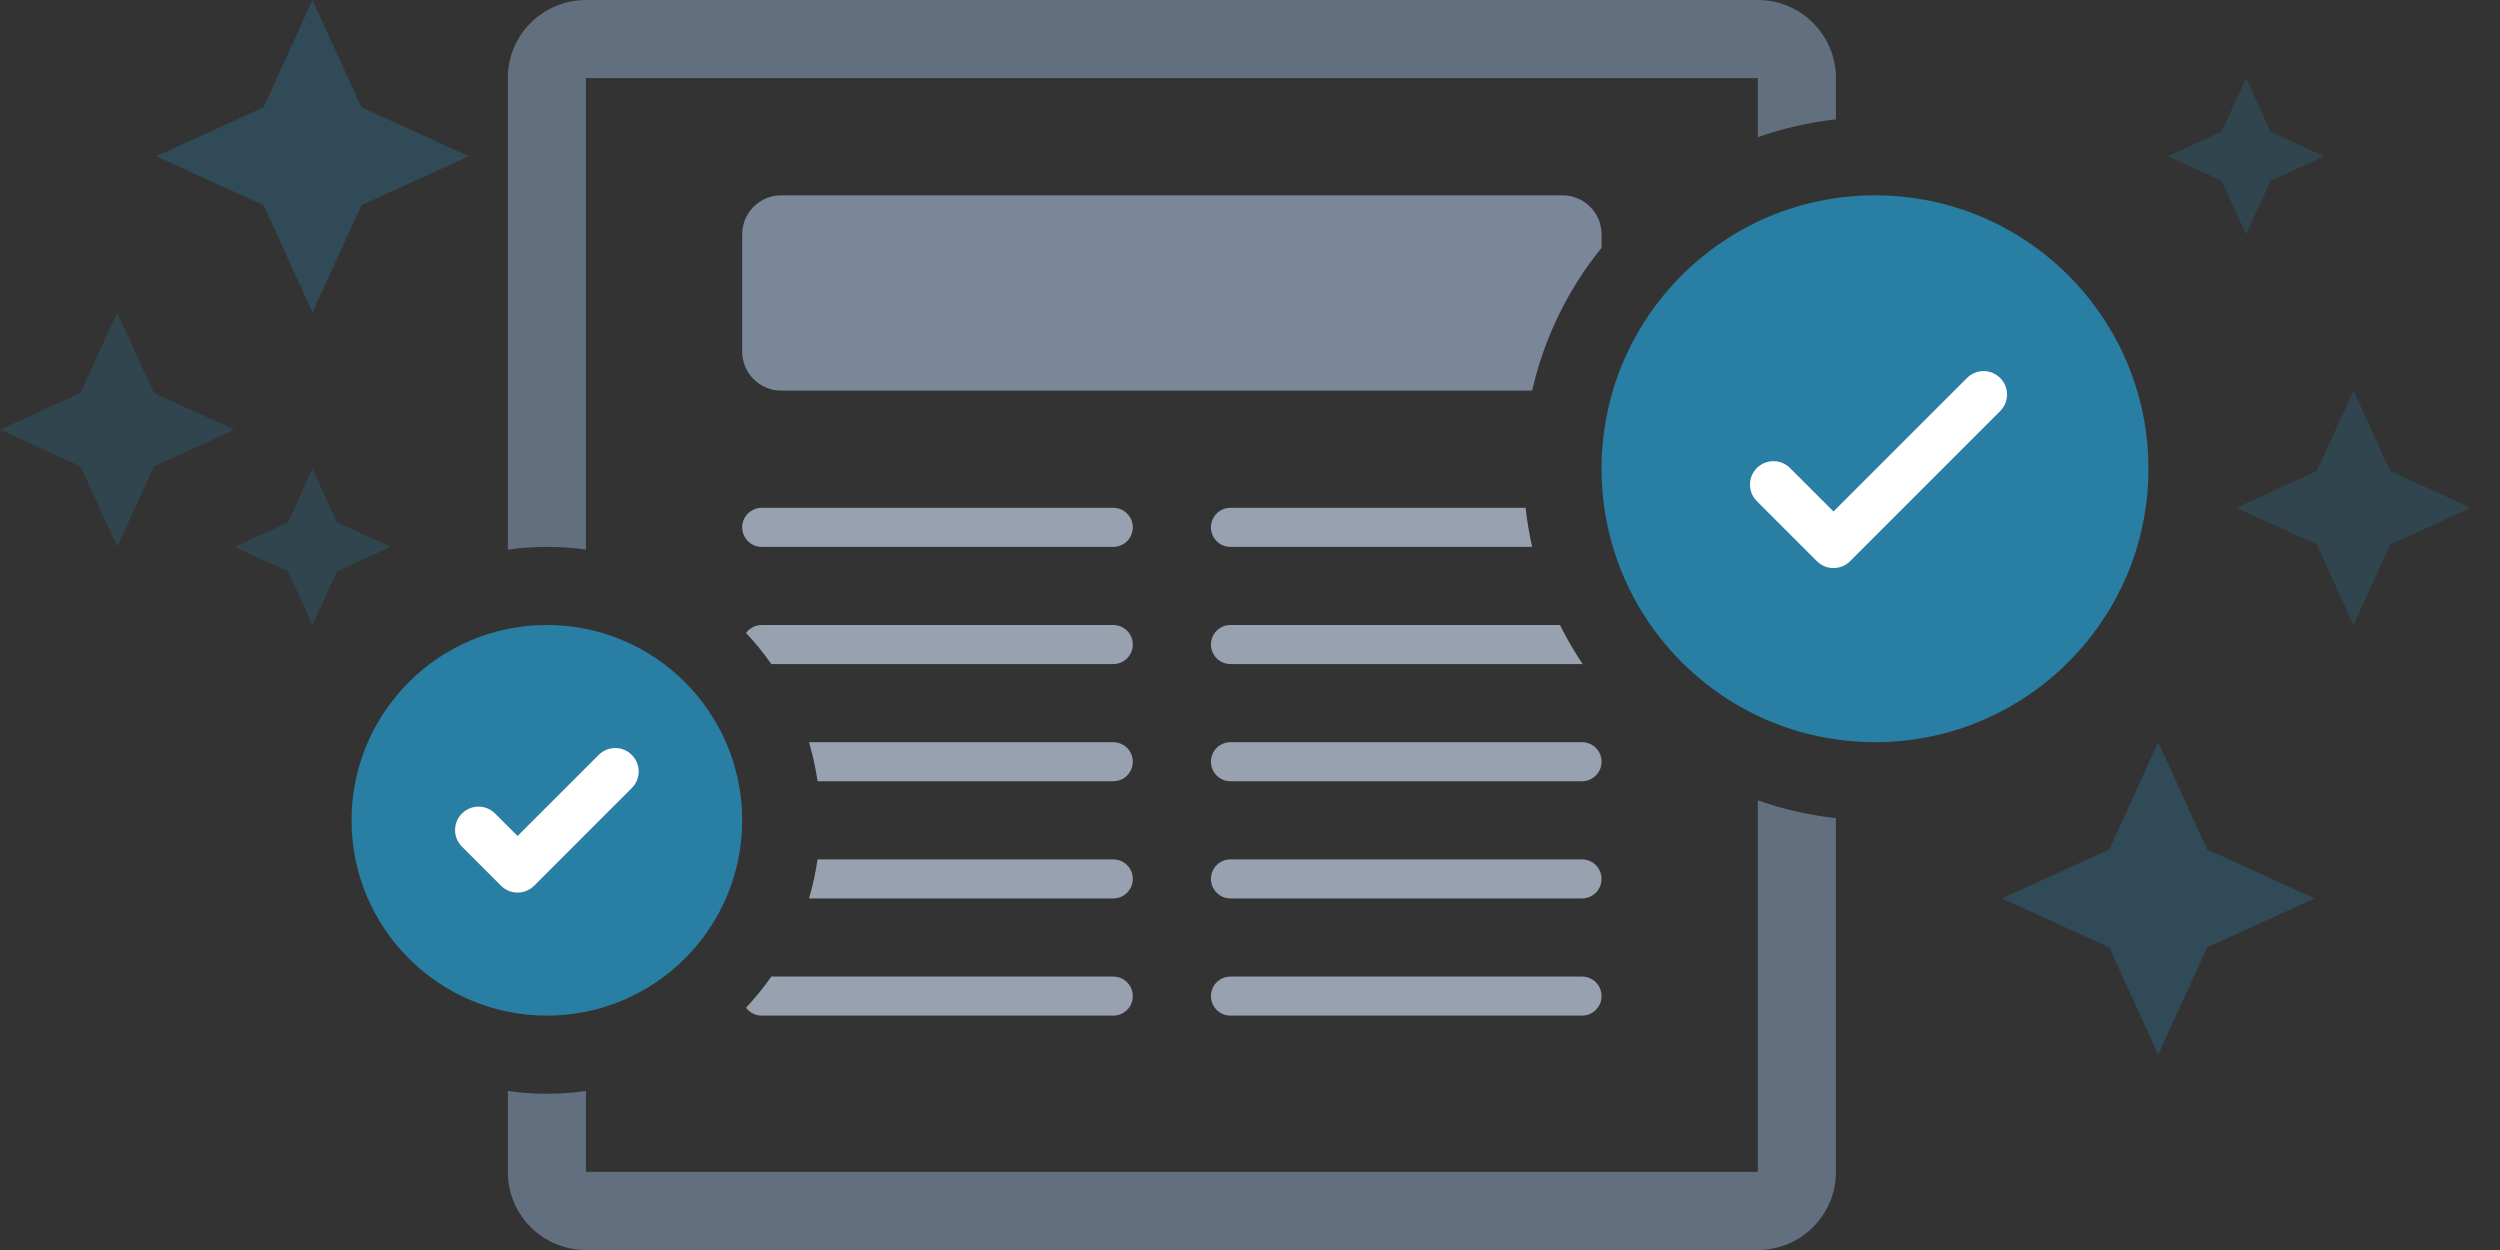 <svg width="64" height="32" viewBox="0 0 64 32" fill="none" xmlns="http://www.w3.org/2000/svg">
<rect x="0" y="0" width="64" height="32" fill="#333333" stroke="none"/>
<g clip-path="url(#clip0_1814_54105)">
<g clip-path="url(#clip1_1814_54105)">
<path fill-rule="evenodd" clip-rule="evenodd" d="M41 6.343V6C41 5.448 40.552 5 40 5H20C19.448 5 19 5.448 19 6V9C19 9.552 19.448 10 20 10H39.223C39.532 8.638 40.15 7.393 41 6.343Z" fill="#7A8799"/>
<path fill-rule="evenodd" clip-rule="evenodd" d="M31.5 13H39.055C39.092 13.339 39.149 13.673 39.223 14H31.5C31.224 14 31 13.776 31 13.5C31 13.224 31.224 13 31.5 13ZM31.5 16H39.935C40.108 16.346 40.302 16.68 40.515 17L40.5 17H31.5C31.224 17 31 16.776 31 16.5C31 16.224 31.224 16 31.5 16ZM19.5 13C19.224 13 19 13.224 19 13.5C19 13.776 19.224 14 19.5 14H28.5C28.776 14 29 13.776 29 13.5C29 13.224 28.776 13 28.5 13H19.5ZM20.929 20C20.88 19.658 20.807 19.324 20.71 19H28.5C28.776 19 29 19.224 29 19.5C29 19.776 28.776 20 28.5 20H20.929ZM20.71 23C20.807 22.676 20.88 22.342 20.929 22H28.5C28.776 22 29 22.224 29 22.5C29 22.776 28.776 23 28.5 23H20.71ZM19.098 16.203C19.189 16.08 19.335 16 19.5 16H28.5C28.776 16 29 16.224 29 16.5C29 16.776 28.776 17 28.5 17H19.745C19.549 16.718 19.332 16.452 19.098 16.203ZM19.098 25.797C19.332 25.548 19.549 25.282 19.745 25H28.5C28.776 25 29 25.224 29 25.5C29 25.776 28.776 26 28.5 26H19.5C19.335 26 19.189 25.92 19.098 25.797ZM31 19.5C31 19.224 31.224 19 31.5 19H40.5C40.776 19 41 19.224 41 19.5C41 19.776 40.776 20 40.5 20H31.5C31.224 20 31 19.776 31 19.5ZM31.5 22C31.224 22 31 22.224 31 22.5C31 22.776 31.224 23 31.5 23H40.5C40.776 23 41 22.776 41 22.5C41 22.224 40.776 22 40.5 22H31.5ZM31 25.5C31 25.224 31.224 25 31.5 25H40.5C40.776 25 41 25.224 41 25.5C41 25.776 40.776 26 40.5 26H31.5C31.224 26 31 25.776 31 25.5Z" fill="#97A1AF"/>
</g>
<path fill-rule="evenodd" clip-rule="evenodd" d="M45 2H15V14.071C14.673 14.024 14.339 14 14 14C13.661 14 13.327 14.024 13 14.071V2C13 0.895 13.895 0 15 0H45C46.105 0 47 0.895 47 2V3.055C46.306 3.132 45.637 3.287 45 3.512V2ZM45 20.488V30H15V27.929C14.673 27.976 14.339 28 14 28C13.661 28 13.327 27.976 13 27.929V30C13 31.105 13.895 32 15 32H45C46.105 32 47 31.105 47 30V20.945C46.306 20.868 45.637 20.713 45 20.488Z" fill="#626F7F"/>
<circle cx="48" cy="12" r="7" fill="#297EA3"/>
<path fill-rule="evenodd" clip-rule="evenodd" d="M51.204 9.676C51.439 9.91 51.439 10.29 51.204 10.524L47.361 14.367C47.127 14.601 46.747 14.601 46.513 14.367L44.976 12.83C44.741 12.596 44.741 12.216 44.976 11.981C45.21 11.747 45.59 11.747 45.824 11.981L46.937 13.094L50.356 9.676C50.59 9.441 50.97 9.441 51.204 9.676Z" fill="white"/>
<circle cx="14" cy="21" r="5" fill="#297EA3"/>
<path fill-rule="evenodd" clip-rule="evenodd" d="M16.174 19.326C16.409 19.56 16.409 19.94 16.174 20.174L13.674 22.674C13.44 22.909 13.06 22.909 12.826 22.674L11.826 21.674C11.591 21.44 11.591 21.06 11.826 20.826C12.06 20.591 12.44 20.591 12.674 20.826L13.25 21.401L15.326 19.326C15.56 19.091 15.94 19.091 16.174 19.326Z" fill="white"/>
<path d="M55.25 27L56.503 24.253L59.25 23L56.503 21.747L55.25 19L53.997 21.747L51.25 23L53.997 24.253L55.25 27Z" fill="#297EA3" fill-opacity="0.32"/>
<path d="M57.5 6L58.127 4.627L59.5 4L58.127 3.373L57.5 2L56.873 3.373L55.5 4L56.873 4.627L57.5 6Z" fill="#297EA3" fill-opacity="0.24"/>
<path d="M60.25 16L61.19 13.94L63.25 13L61.19 12.06L60.25 10L59.31 12.06L57.25 13L59.31 13.94L60.25 16Z" fill="#297EA3" fill-opacity="0.24"/>
<path d="M3 14L3.94 11.94L6 11L3.94 10.06L3 8L2.06 10.06L0 11L2.06 11.94L3 14Z" fill="#297EA3" fill-opacity="0.24"/>
<path d="M8 8L9.253 5.253L12 4L9.253 2.747L8 0L6.747 2.747L4 4L6.747 5.253L8 8Z" fill="#297EA3" fill-opacity="0.32"/>
<path d="M8 16L8.627 14.627L10 14L8.627 13.373L8 12L7.373 13.373L6 14L7.373 14.627L8 16Z" fill="#297EA3" fill-opacity="0.24"/>
</g>
<defs>
<clipPath id="clip0_1814_54105">
<rect width="64" height="32" fill="white"/>
</clipPath>
<clipPath id="clip1_1814_54105">
<rect width="22" height="21" fill="white" transform="translate(19 5)"/>
</clipPath>
</defs>
</svg>
